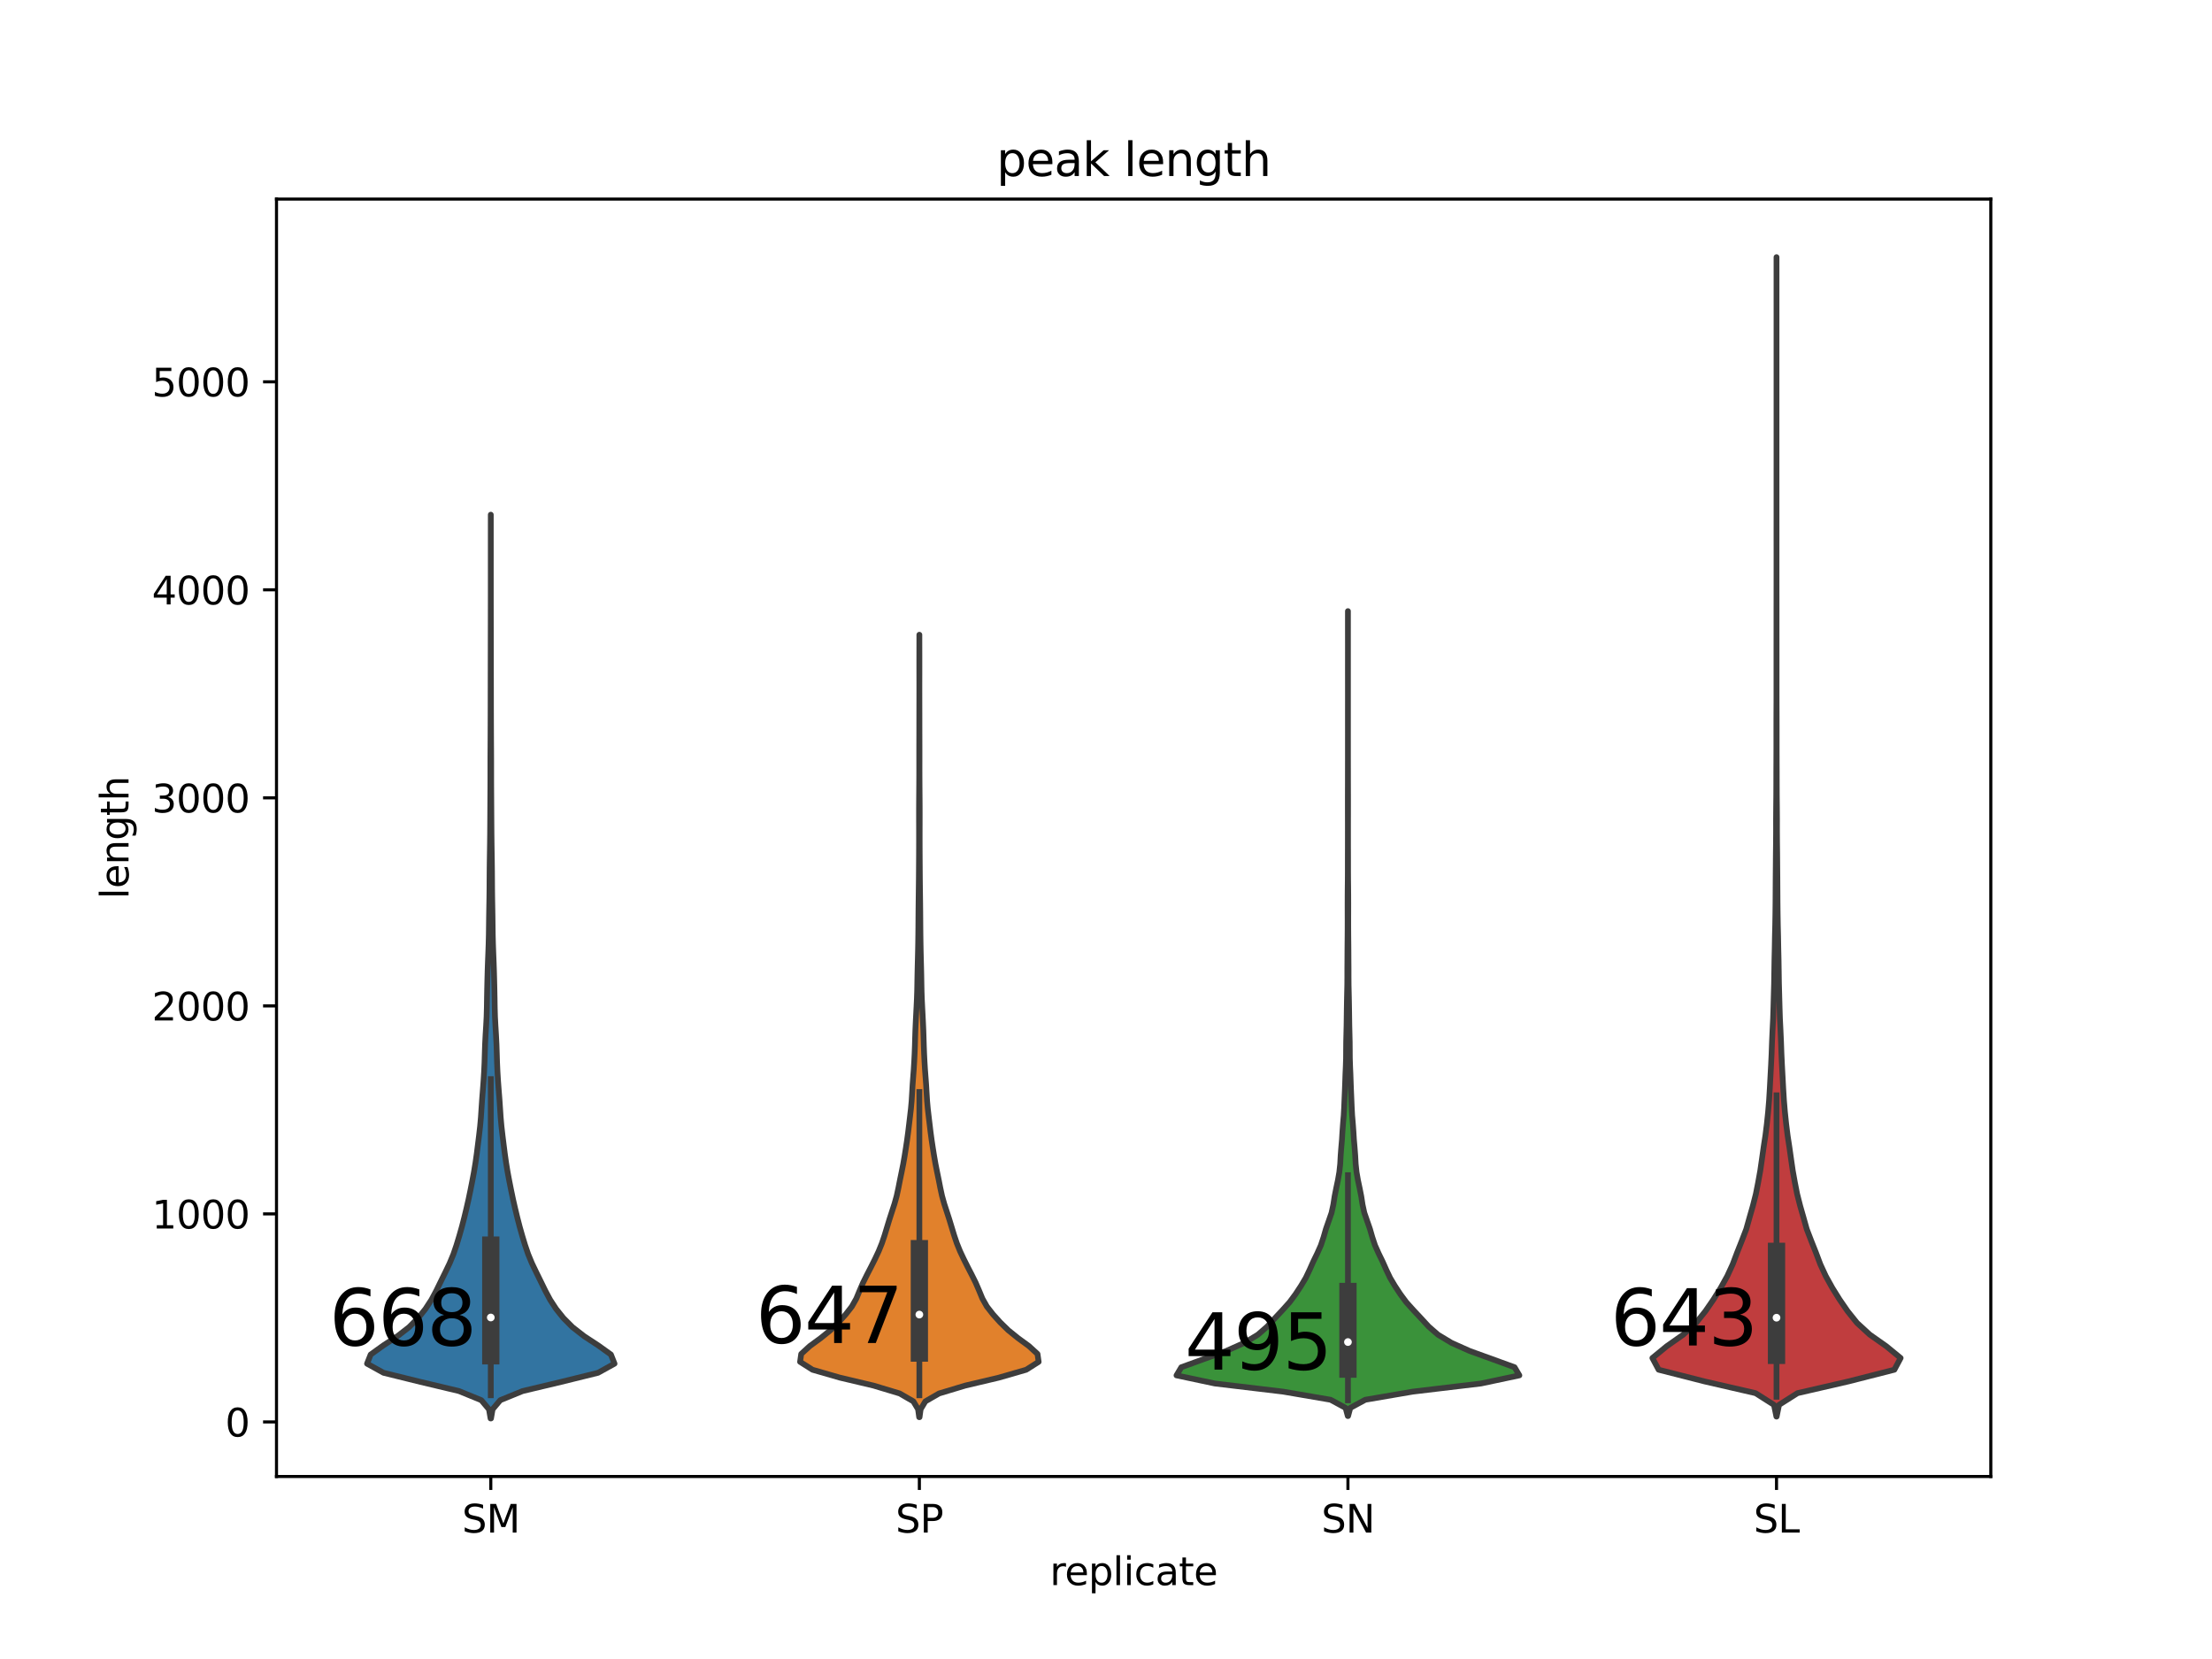 <?xml version="1.0" encoding="UTF-8" standalone="no"?>
<svg
   xmlns:dc="http://purl.org/dc/elements/1.1/"
   xmlns:cc="http://creativecommons.org/ns#"
   xmlns:rdf="http://www.w3.org/1999/02/22-rdf-syntax-ns#"
   xmlns:svg="http://www.w3.org/2000/svg"
   xmlns="http://www.w3.org/2000/svg"
   xmlns:xlink="http://www.w3.org/1999/xlink"
   xmlns:sodipodi="http://sodipodi.sourceforge.net/DTD/sodipodi-0.dtd"
   xmlns:inkscape="http://www.inkscape.org/namespaces/inkscape"
   width="576pt"
   height="432pt"
   viewBox="0 0 576 432"
   version="1.1"
   id="svg427"
   sodipodi:docname="corr_chr_Schmidteas_peak_length.svg"
   inkscape:version="1.0.2 (1.0.2+r75+1)">
  <sodipodi:namedview
     pagecolor="#505050"
     bordercolor="#eeeeee"
     borderopacity="1"
     objecttolerance="10"
     gridtolerance="10"
     guidetolerance="10"
     inkscape:pageopacity="0"
     inkscape:pageshadow="2"
     inkscape:window-width="1853"
     inkscape:window-height="1016"
     id="namedview429"
     showgrid="false"
     inkscape:zoom="0.60529145"
     inkscape:cx="906.93017"
     inkscape:cy="606.99715"
     inkscape:window-x="67"
     inkscape:window-y="27"
     inkscape:window-maximized="1"
     inkscape:current-layer="axes_1" />
  <defs
     id="defs6">
    <style
       type="text/css"
       id="style4">*{stroke-linejoin: round; stroke-linecap: butt}</style>
  </defs>
  <g
     id="figure_1">
    <g
       id="patch_1">
      <path
         d="M 0 432  L 576 432  L 576 0  L 0 0  z "
         style="fill: #ffffff"
         id="path8" />
    </g>
    <g
       id="axes_1">
      <g
         id="patch_2">
        <path
           d="M 72 384.48  L 518.4 384.48  L 518.4 51.84  L 72 51.84  z "
           style="fill: #ffffff"
           id="path11" />
      </g>
      <g
         id="PolyCollection_1">
        <defs
           id="defs15">
          <path
             id="mdbacc76f68"
             d="M 127.856 -62.64  L 127.744 -62.64  L 127.333 -65.017  L 125.338 -67.394  L 119.519 -69.772  L 109.523 -72.149  L 99.878 -74.526  L 95.578 -76.903  L 96.519 -79.28  L 99.832 -81.657  L 103.463 -84.035  L 106.521 -86.412  L 108.891 -88.789  L 110.796 -91.166  L 112.35 -93.543  L 113.62 -95.92  L 114.779 -98.298  L 115.951 -100.675  L 117.09 -103.052  L 118.074 -105.429  L 118.885 -107.806  L 119.605 -110.183  L 120.278 -112.561  L 120.892 -114.938  L 121.466 -117.315  L 122.009 -119.692  L 122.505 -122.069  L 122.978 -124.447  L 123.423 -126.824  L 123.814 -129.201  L 124.151 -131.578  L 124.452 -133.955  L 124.746 -136.332  L 125.02 -138.71  L 125.232 -141.087  L 125.388 -143.464  L 125.549 -145.841  L 125.738 -148.218  L 125.917 -150.595  L 126.063 -152.973  L 126.169 -155.35  L 126.239 -157.727  L 126.318 -160.104  L 126.439 -162.481  L 126.585 -164.858  L 126.708 -167.236  L 126.774 -169.613  L 126.811 -171.99  L 126.855 -174.367  L 126.91 -176.744  L 126.974 -179.121  L 127.055 -181.499  L 127.149 -183.876  L 127.234 -186.253  L 127.292 -188.63  L 127.323 -191.007  L 127.353 -193.385  L 127.393 -195.762  L 127.435 -198.139  L 127.463 -200.516  L 127.476 -202.893  L 127.493 -205.27  L 127.521 -207.648  L 127.558 -210.025  L 127.594 -212.402  L 127.621 -214.779  L 127.638 -217.156  L 127.652 -219.533  L 127.666 -221.911  L 127.679 -224.288  L 127.694 -226.665  L 127.703 -229.042  L 127.703 -231.419  L 127.704 -233.796  L 127.712 -236.174  L 127.725 -238.551  L 127.736 -240.928  L 127.744 -243.305  L 127.751 -245.682  L 127.757 -248.059  L 127.759 -250.437  L 127.761 -252.814  L 127.765 -255.191  L 127.769 -257.568  L 127.773 -259.945  L 127.777 -262.323  L 127.78 -264.7  L 127.784 -267.077  L 127.788 -269.454  L 127.792 -271.831  L 127.795 -274.208  L 127.797 -276.586  L 127.797 -278.963  L 127.797 -281.34  L 127.798 -283.717  L 127.797 -286.094  L 127.797 -288.471  L 127.797 -290.849  L 127.798 -293.226  L 127.799 -295.603  L 127.8 -297.98  L 127.8 -297.98  L 127.8 -297.98  L 127.801 -295.603  L 127.802 -293.226  L 127.803 -290.849  L 127.803 -288.471  L 127.803 -286.094  L 127.802 -283.717  L 127.803 -281.34  L 127.803 -278.963  L 127.803 -276.586  L 127.805 -274.208  L 127.808 -271.831  L 127.812 -269.454  L 127.816 -267.077  L 127.82 -264.7  L 127.823 -262.323  L 127.827 -259.945  L 127.831 -257.568  L 127.835 -255.191  L 127.839 -252.814  L 127.841 -250.437  L 127.843 -248.059  L 127.849 -245.682  L 127.856 -243.305  L 127.864 -240.928  L 127.875 -238.551  L 127.888 -236.174  L 127.896 -233.796  L 127.897 -231.419  L 127.897 -229.042  L 127.906 -226.665  L 127.921 -224.288  L 127.934 -221.911  L 127.948 -219.533  L 127.962 -217.156  L 127.979 -214.779  L 128.006 -212.402  L 128.042 -210.025  L 128.079 -207.648  L 128.107 -205.27  L 128.124 -202.893  L 128.137 -200.516  L 128.165 -198.139  L 128.207 -195.762  L 128.247 -193.385  L 128.277 -191.007  L 128.308 -188.63  L 128.366 -186.253  L 128.451 -183.876  L 128.545 -181.499  L 128.626 -179.121  L 128.69 -176.744  L 128.745 -174.367  L 128.789 -171.99  L 128.826 -169.613  L 128.892 -167.236  L 129.015 -164.858  L 129.161 -162.481  L 129.282 -160.104  L 129.361 -157.727  L 129.431 -155.35  L 129.537 -152.973  L 129.683 -150.595  L 129.862 -148.218  L 130.051 -145.841  L 130.212 -143.464  L 130.368 -141.087  L 130.58 -138.71  L 130.854 -136.332  L 131.148 -133.955  L 131.449 -131.578  L 131.786 -129.201  L 132.177 -126.824  L 132.622 -124.447  L 133.095 -122.069  L 133.591 -119.692  L 134.134 -117.315  L 134.708 -114.938  L 135.322 -112.561  L 135.995 -110.183  L 136.715 -107.806  L 137.526 -105.429  L 138.51 -103.052  L 139.649 -100.675  L 140.821 -98.298  L 141.98 -95.92  L 143.25 -93.543  L 144.804 -91.166  L 146.709 -88.789  L 149.079 -86.412  L 152.137 -84.035  L 155.768 -81.657  L 159.081 -79.28  L 160.022 -76.903  L 155.722 -74.526  L 146.077 -72.149  L 136.081 -69.772  L 130.262 -67.394  L 128.267 -65.017  L 127.856 -62.64  z "
             style="stroke: #3d3d3d; stroke-width: 1.5" />
        </defs>
        <g
           clip-path="url(#pb49b15c689)"
           id="g19">
          <use
             xlink:href="#mdbacc76f68"
             x="0"
             y="432"
             style="fill: #3274a1; stroke: #3d3d3d; stroke-width: 1.5"
             id="use17" />
        </g>
      </g>
      <g
         id="PolyCollection_2">
        <defs
           id="defs23">
          <path
             id="m1d2fe616e8"
             d="M 239.447 -62.973  L 239.353 -62.973  L 239.07 -65.031  L 237.836 -67.089  L 234.27 -69.147  L 227.425 -71.205  L 218.719 -73.263  L 211.584 -75.321  L 208.34 -77.379  L 208.633 -79.437  L 210.882 -81.495  L 213.701 -83.553  L 216.253 -85.611  L 218.358 -87.669  L 220.215 -89.727  L 221.82 -91.785  L 222.982 -93.843  L 223.834 -95.901  L 224.722 -97.959  L 225.745 -100.017  L 226.807 -102.075  L 227.84 -104.133  L 228.807 -106.191  L 229.643 -108.249  L 230.339 -110.307  L 230.964 -112.366  L 231.592 -114.424  L 232.257 -116.482  L 232.928 -118.54  L 233.501 -120.598  L 233.946 -122.656  L 234.348 -124.714  L 234.773 -126.772  L 235.185 -128.83  L 235.546 -130.888  L 235.874 -132.946  L 236.185 -135.004  L 236.465 -137.062  L 236.712 -139.12  L 236.957 -141.178  L 237.198 -143.236  L 237.386 -145.294  L 237.51 -147.352  L 237.629 -149.41  L 237.782 -151.468  L 237.938 -153.526  L 238.062 -155.584  L 238.163 -157.642  L 238.242 -159.7  L 238.299 -161.758  L 238.366 -163.816  L 238.459 -165.874  L 238.563 -167.932  L 238.668 -169.99  L 238.766 -172.048  L 238.833 -174.106  L 238.87 -176.164  L 238.905 -178.222  L 238.952 -180.28  L 239.005 -182.338  L 239.054 -184.396  L 239.092 -186.454  L 239.121 -188.512  L 239.142 -190.57  L 239.156 -192.628  L 239.171 -194.686  L 239.193 -196.744  L 239.219 -198.802  L 239.245 -200.86  L 239.269 -202.918  L 239.285 -204.976  L 239.298 -207.034  L 239.311 -209.092  L 239.321 -211.15  L 239.325 -213.208  L 239.325 -215.266  L 239.32 -217.324  L 239.315 -219.382  L 239.317 -221.44  L 239.327 -223.498  L 239.342 -225.556  L 239.357 -227.614  L 239.368 -229.672  L 239.372 -231.73  L 239.37 -233.788  L 239.369 -235.846  L 239.371 -237.904  L 239.377 -239.962  L 239.381 -242.02  L 239.384 -244.078  L 239.386 -246.136  L 239.39 -248.195  L 239.395 -250.253  L 239.397 -252.311  L 239.396 -254.369  L 239.393 -256.427  L 239.39 -258.485  L 239.391 -260.543  L 239.395 -262.601  L 239.398 -264.659  L 239.399 -266.717  L 239.401 -266.717  L 239.401 -266.717  L 239.402 -264.659  L 239.405 -262.601  L 239.409 -260.543  L 239.41 -258.485  L 239.407 -256.427  L 239.404 -254.369  L 239.403 -252.311  L 239.405 -250.253  L 239.41 -248.195  L 239.414 -246.136  L 239.416 -244.078  L 239.419 -242.02  L 239.423 -239.962  L 239.429 -237.904  L 239.431 -235.846  L 239.43 -233.788  L 239.428 -231.73  L 239.432 -229.672  L 239.443 -227.614  L 239.458 -225.556  L 239.473 -223.498  L 239.483 -221.44  L 239.485 -219.382  L 239.48 -217.324  L 239.475 -215.266  L 239.475 -213.208  L 239.479 -211.15  L 239.489 -209.092  L 239.502 -207.034  L 239.515 -204.976  L 239.531 -202.918  L 239.555 -200.86  L 239.581 -198.802  L 239.607 -196.744  L 239.629 -194.686  L 239.644 -192.628  L 239.658 -190.57  L 239.679 -188.512  L 239.708 -186.454  L 239.746 -184.396  L 239.795 -182.338  L 239.848 -180.28  L 239.895 -178.222  L 239.93 -176.164  L 239.967 -174.106  L 240.034 -172.048  L 240.132 -169.99  L 240.237 -167.932  L 240.341 -165.874  L 240.434 -163.816  L 240.501 -161.758  L 240.558 -159.7  L 240.637 -157.642  L 240.738 -155.584  L 240.862 -153.526  L 241.018 -151.468  L 241.171 -149.41  L 241.29 -147.352  L 241.414 -145.294  L 241.602 -143.236  L 241.843 -141.178  L 242.088 -139.12  L 242.335 -137.062  L 242.615 -135.004  L 242.926 -132.946  L 243.254 -130.888  L 243.615 -128.83  L 244.027 -126.772  L 244.452 -124.714  L 244.854 -122.656  L 245.299 -120.598  L 245.872 -118.54  L 246.543 -116.482  L 247.208 -114.424  L 247.836 -112.366  L 248.461 -110.307  L 249.157 -108.249  L 249.993 -106.191  L 250.96 -104.133  L 251.993 -102.075  L 253.055 -100.017  L 254.078 -97.959  L 254.966 -95.901  L 255.818 -93.843  L 256.98 -91.785  L 258.585 -89.727  L 260.442 -87.669  L 262.547 -85.611  L 265.099 -83.553  L 267.918 -81.495  L 270.167 -79.437  L 270.46 -77.379  L 267.216 -75.321  L 260.081 -73.263  L 251.375 -71.205  L 244.53 -69.147  L 240.964 -67.089  L 239.73 -65.031  L 239.447 -62.973  z "
             style="stroke: #3d3d3d; stroke-width: 1.5" />
        </defs>
        <g
           clip-path="url(#pb49b15c689)"
           id="g27">
          <use
             xlink:href="#m1d2fe616e8"
             x="0"
             y="432"
             style="fill: #e1812c; stroke: #3d3d3d; stroke-width: 1.5"
             id="use25" />
        </g>
      </g>
      <g
         id="PolyCollection_3">
        <defs
           id="defs31">
          <path
             id="m684b6611a1"
             d="M 351.039 -63.271  L 350.961 -63.271  L 350.391 -65.388  L 346.483 -67.506  L 334.109 -69.623  L 316.348 -71.74  L 306.36 -73.857  L 307.614 -75.974  L 313.443 -78.091  L 319.296 -80.208  L 324.031 -82.325  L 327.54 -84.442  L 329.974 -86.56  L 331.926 -88.677  L 333.909 -90.794  L 335.811 -92.911  L 337.377 -95.028  L 338.77 -97.145  L 340.03 -99.262  L 341.036 -101.379  L 341.978 -103.496  L 343.011 -105.613  L 343.955 -107.731  L 344.659 -109.848  L 345.267 -111.965  L 346.006 -114.082  L 346.738 -116.199  L 347.198 -118.316  L 347.526 -120.433  L 347.942 -122.55  L 348.39 -124.667  L 348.758 -126.784  L 348.986 -128.902  L 349.1 -131.019  L 349.259 -133.136  L 349.444 -135.253  L 349.573 -137.37  L 349.727 -139.487  L 349.907 -141.604  L 350.02 -143.721  L 350.105 -145.838  L 350.196 -147.955  L 350.275 -150.073  L 350.346 -152.19  L 350.44 -154.307  L 350.509 -156.424  L 350.521 -158.541  L 350.539 -160.658  L 350.59 -162.775  L 350.641 -164.892  L 350.672 -167.009  L 350.7 -169.126  L 350.736 -171.244  L 350.781 -173.361  L 350.83 -175.478  L 350.845 -177.595  L 350.846 -179.712  L 350.861 -181.829  L 350.871 -183.946  L 350.887 -186.063  L 350.908 -188.18  L 350.921 -190.297  L 350.924 -192.415  L 350.918 -194.532  L 350.916 -196.649  L 350.922 -198.766  L 350.939 -200.883  L 350.962 -203  L 350.973 -205.117  L 350.972 -207.234  L 350.975 -209.351  L 350.983 -211.469  L 350.985 -213.586  L 350.986 -215.703  L 350.985 -217.82  L 350.98 -219.937  L 350.978 -222.054  L 350.978 -224.171  L 350.984 -226.288  L 350.989 -228.405  L 350.991 -230.522  L 350.994 -232.64  L 350.997 -234.757  L 350.997 -236.874  L 350.997 -238.991  L 350.999 -241.108  L 350.998 -243.225  L 350.997 -245.342  L 350.998 -247.459  L 351 -249.576  L 351 -251.693  L 350.999 -253.811  L 350.998 -255.928  L 350.997 -258.045  L 350.999 -260.162  L 351 -262.279  L 351 -264.396  L 350.998 -266.513  L 350.997 -268.63  L 350.998 -270.747  L 351 -272.864  L 351 -272.864  L 351 -272.864  L 351.002 -270.747  L 351.003 -268.63  L 351.002 -266.513  L 351 -264.396  L 351 -262.279  L 351.001 -260.162  L 351.003 -258.045  L 351.002 -255.928  L 351.001 -253.811  L 351 -251.693  L 351 -249.576  L 351.002 -247.459  L 351.003 -245.342  L 351.002 -243.225  L 351.001 -241.108  L 351.003 -238.991  L 351.003 -236.874  L 351.003 -234.757  L 351.006 -232.64  L 351.009 -230.522  L 351.011 -228.405  L 351.016 -226.288  L 351.022 -224.171  L 351.022 -222.054  L 351.02 -219.937  L 351.015 -217.82  L 351.014 -215.703  L 351.015 -213.586  L 351.017 -211.469  L 351.025 -209.351  L 351.028 -207.234  L 351.027 -205.117  L 351.038 -203  L 351.061 -200.883  L 351.078 -198.766  L 351.084 -196.649  L 351.082 -194.532  L 351.076 -192.415  L 351.079 -190.297  L 351.092 -188.18  L 351.113 -186.063  L 351.129 -183.946  L 351.139 -181.829  L 351.154 -179.712  L 351.155 -177.595  L 351.17 -175.478  L 351.219 -173.361  L 351.264 -171.244  L 351.3 -169.126  L 351.328 -167.009  L 351.359 -164.892  L 351.41 -162.775  L 351.461 -160.658  L 351.479 -158.541  L 351.491 -156.424  L 351.56 -154.307  L 351.654 -152.19  L 351.725 -150.073  L 351.804 -147.955  L 351.895 -145.838  L 351.98 -143.721  L 352.093 -141.604  L 352.273 -139.487  L 352.427 -137.37  L 352.556 -135.253  L 352.741 -133.136  L 352.9 -131.019  L 353.014 -128.902  L 353.242 -126.784  L 353.61 -124.667  L 354.058 -122.55  L 354.474 -120.433  L 354.802 -118.316  L 355.262 -116.199  L 355.994 -114.082  L 356.733 -111.965  L 357.341 -109.848  L 358.045 -107.731  L 358.989 -105.613  L 360.022 -103.496  L 360.964 -101.379  L 361.97 -99.262  L 363.23 -97.145  L 364.623 -95.028  L 366.189 -92.911  L 368.091 -90.794  L 370.074 -88.677  L 372.026 -86.56  L 374.46 -84.442  L 377.969 -82.325  L 382.704 -80.208  L 388.557 -78.091  L 394.386 -75.974  L 395.64 -73.857  L 385.652 -71.74  L 367.891 -69.623  L 355.517 -67.506  L 351.609 -65.388  L 351.039 -63.271  z "
             style="stroke: #3d3d3d; stroke-width: 1.5" />
        </defs>
        <g
           clip-path="url(#pb49b15c689)"
           id="g35">
          <use
             xlink:href="#m684b6611a1"
             x="0"
             y="432"
             style="fill: #3a923a; stroke: #3d3d3d; stroke-width: 1.5"
             id="use33" />
        </g>
      </g>
      <g
         id="PolyCollection_4">
        <defs
           id="defs39">
          <path
             id="m62e5d8e5fe"
             d="M 462.631 -63.129  L 462.569 -63.129  L 461.942 -66.178  L 457.134 -69.228  L 443.884 -72.277  L 431.91 -75.327  L 430.278 -78.377  L 433.989 -81.426  L 438.323 -84.476  L 441.646 -87.525  L 444.091 -90.575  L 446.191 -93.625  L 448.089 -96.674  L 449.782 -99.724  L 451.187 -102.773  L 452.338 -105.823  L 453.551 -108.873  L 454.721 -111.922  L 455.578 -114.972  L 456.451 -118.022  L 457.225 -121.071  L 457.826 -124.121  L 458.374 -127.17  L 458.815 -130.22  L 459.245 -133.27  L 459.712 -136.319  L 460.093 -139.369  L 460.412 -142.418  L 460.667 -145.468  L 460.852 -148.518  L 461.013 -151.567  L 461.178 -154.617  L 461.321 -157.666  L 461.429 -160.716  L 461.564 -163.766  L 461.714 -166.815  L 461.809 -169.865  L 461.89 -172.915  L 461.974 -175.964  L 462.019 -179.014  L 462.065 -182.063  L 462.136 -185.113  L 462.189 -188.163  L 462.262 -191.212  L 462.312 -194.262  L 462.344 -197.311  L 462.362 -200.361  L 462.38 -203.411  L 462.407 -206.46  L 462.431 -209.51  L 462.466 -212.559  L 462.486 -215.609  L 462.481 -218.659  L 462.502 -221.708  L 462.532 -224.758  L 462.542 -227.808  L 462.546 -230.857  L 462.558 -233.907  L 462.566 -236.956  L 462.566 -240.006  L 462.565 -243.056  L 462.571 -246.105  L 462.584 -249.155  L 462.587 -252.204  L 462.586 -255.254  L 462.586 -258.304  L 462.585 -261.353  L 462.588 -264.403  L 462.59 -267.452  L 462.59 -270.502  L 462.591 -273.552  L 462.595 -276.601  L 462.597 -279.651  L 462.598 -282.701  L 462.599 -285.75  L 462.599 -288.8  L 462.596 -291.849  L 462.597 -294.899  L 462.599 -297.949  L 462.599 -300.998  L 462.598 -304.048  L 462.599 -307.097  L 462.6 -310.147  L 462.6 -313.197  L 462.6 -316.246  L 462.6 -319.296  L 462.6 -322.345  L 462.6 -325.395  L 462.6 -328.445  L 462.6 -331.494  L 462.6 -334.544  L 462.6 -337.594  L 462.6 -340.643  L 462.6 -343.693  L 462.6 -346.742  L 462.6 -349.792  L 462.6 -352.842  L 462.599 -355.891  L 462.598 -358.941  L 462.599 -361.99  L 462.6 -365.04  L 462.6 -365.04  L 462.6 -365.04  L 462.601 -361.99  L 462.602 -358.941  L 462.601 -355.891  L 462.6 -352.842  L 462.6 -349.792  L 462.6 -346.742  L 462.6 -343.693  L 462.6 -340.643  L 462.6 -337.594  L 462.6 -334.544  L 462.6 -331.494  L 462.6 -328.445  L 462.6 -325.395  L 462.6 -322.345  L 462.6 -319.296  L 462.6 -316.246  L 462.6 -313.197  L 462.6 -310.147  L 462.601 -307.097  L 462.602 -304.048  L 462.601 -300.998  L 462.601 -297.949  L 462.603 -294.899  L 462.604 -291.849  L 462.601 -288.8  L 462.601 -285.75  L 462.602 -282.701  L 462.603 -279.651  L 462.605 -276.601  L 462.609 -273.552  L 462.61 -270.502  L 462.61 -267.452  L 462.612 -264.403  L 462.615 -261.353  L 462.614 -258.304  L 462.614 -255.254  L 462.613 -252.204  L 462.616 -249.155  L 462.629 -246.105  L 462.635 -243.056  L 462.634 -240.006  L 462.634 -236.956  L 462.642 -233.907  L 462.654 -230.857  L 462.658 -227.808  L 462.668 -224.758  L 462.698 -221.708  L 462.719 -218.659  L 462.714 -215.609  L 462.734 -212.559  L 462.769 -209.51  L 462.793 -206.46  L 462.82 -203.411  L 462.838 -200.361  L 462.856 -197.311  L 462.888 -194.262  L 462.938 -191.212  L 463.011 -188.163  L 463.064 -185.113  L 463.135 -182.063  L 463.181 -179.014  L 463.226 -175.964  L 463.31 -172.915  L 463.391 -169.865  L 463.486 -166.815  L 463.636 -163.766  L 463.771 -160.716  L 463.879 -157.666  L 464.022 -154.617  L 464.187 -151.567  L 464.348 -148.518  L 464.533 -145.468  L 464.788 -142.418  L 465.107 -139.369  L 465.488 -136.319  L 465.955 -133.27  L 466.385 -130.22  L 466.826 -127.17  L 467.374 -124.121  L 467.975 -121.071  L 468.749 -118.022  L 469.622 -114.972  L 470.479 -111.922  L 471.649 -108.873  L 472.862 -105.823  L 474.013 -102.773  L 475.418 -99.724  L 477.111 -96.674  L 479.009 -93.625  L 481.109 -90.575  L 483.554 -87.525  L 486.877 -84.476  L 491.211 -81.426  L 494.922 -78.377  L 493.29 -75.327  L 481.316 -72.277  L 468.066 -69.228  L 463.258 -66.178  L 462.631 -63.129  z "
             style="stroke: #3d3d3d; stroke-width: 1.5" />
        </defs>
        <g
           clip-path="url(#pb49b15c689)"
           id="g43">
          <use
             xlink:href="#m62e5d8e5fe"
             x="0"
             y="432"
             style="fill: #c03d3e; stroke: #3d3d3d; stroke-width: 1.5"
             id="use41" />
        </g>
      </g>
      <g
         id="matplotlib.axis_1">
        <g
           id="xtick_1">
          <g
             id="line2d_1">
            <defs
               id="defs47">
              <path
                 id="m138ce402bf"
                 d="M 0 0  L 0 3.5  "
                 style="stroke: #000000; stroke-width: 0.8" />
            </defs>
            <g
               id="g51">
              <use
                 xlink:href="#m138ce402bf"
                 x="127.8"
                 y="384.48"
                 style="stroke: #000000; stroke-width: 0.8"
                 id="use49" />
            </g>
          </g>
          <g
             id="text_1">
            <!-- SM -->
            <g
               transform="translate(120.312 399.078)scale(0.1 -0.1)"
               id="g62">
              <defs
                 id="defs56">
                <path
                   id="DejaVuSans-53"
                   d="M 3425 4513  L 3425 3897  Q 3066 4069 2747 4153  Q 2428 4238 2131 4238  Q 1616 4238 1336 4038  Q 1056 3838 1056 3469  Q 1056 3159 1242 3001  Q 1428 2844 1947 2747  L 2328 2669  Q 3034 2534 3370 2195  Q 3706 1856 3706 1288  Q 3706 609 3251 259  Q 2797 -91 1919 -91  Q 1588 -91 1214 -16  Q 841 59 441 206  L 441 856  Q 825 641 1194 531  Q 1563 422 1919 422  Q 2459 422 2753 634  Q 3047 847 3047 1241  Q 3047 1584 2836 1778  Q 2625 1972 2144 2069  L 1759 2144  Q 1053 2284 737 2584  Q 422 2884 422 3419  Q 422 4038 858 4394  Q 1294 4750 2059 4750  Q 2388 4750 2728 4690  Q 3069 4631 3425 4513  z "
                   transform="scale(0.016)" />
                <path
                   id="DejaVuSans-4d"
                   d="M 628 4666  L 1569 4666  L 2759 1491  L 3956 4666  L 4897 4666  L 4897 0  L 4281 0  L 4281 4097  L 3078 897  L 2444 897  L 1241 4097  L 1241 0  L 628 0  L 628 4666  z "
                   transform="scale(0.016)" />
              </defs>
              <use
                 xlink:href="#DejaVuSans-53"
                 id="use58" />
              <use
                 xlink:href="#DejaVuSans-4d"
                 x="63.477"
                 id="use60" />
            </g>
          </g>
        </g>
        <g
           id="xtick_2">
          <g
             id="line2d_2">
            <g
               id="g68">
              <use
                 xlink:href="#m138ce402bf"
                 x="239.4"
                 y="384.48"
                 style="stroke: #000000; stroke-width: 0.8"
                 id="use66" />
            </g>
          </g>
          <g
             id="text_2">
            <!-- SP -->
            <g
               transform="translate(233.211 399.078)scale(0.1 -0.1)"
               id="g78">
              <defs
                 id="defs72">
                <path
                   id="DejaVuSans-50"
                   d="M 1259 4147  L 1259 2394  L 2053 2394  Q 2494 2394 2734 2622  Q 2975 2850 2975 3272  Q 2975 3691 2734 3919  Q 2494 4147 2053 4147  L 1259 4147  z M 628 4666  L 2053 4666  Q 2838 4666 3239 4311  Q 3641 3956 3641 3272  Q 3641 2581 3239 2228  Q 2838 1875 2053 1875  L 1259 1875  L 1259 0  L 628 0  L 628 4666  z "
                   transform="scale(0.016)" />
              </defs>
              <use
                 xlink:href="#DejaVuSans-53"
                 id="use74" />
              <use
                 xlink:href="#DejaVuSans-50"
                 x="63.477"
                 id="use76" />
            </g>
          </g>
        </g>
        <g
           id="xtick_3">
          <g
             id="line2d_3">
            <g
               id="g84">
              <use
                 xlink:href="#m138ce402bf"
                 x="351"
                 y="384.48"
                 style="stroke: #000000; stroke-width: 0.8"
                 id="use82" />
            </g>
          </g>
          <g
             id="text_3">
            <!-- SN -->
            <g
               transform="translate(344.085 399.078)scale(0.1 -0.1)"
               id="g94">
              <defs
                 id="defs88">
                <path
                   id="DejaVuSans-4e"
                   d="M 628 4666  L 1478 4666  L 3547 763  L 3547 4666  L 4159 4666  L 4159 0  L 3309 0  L 1241 3903  L 1241 0  L 628 0  L 628 4666  z "
                   transform="scale(0.016)" />
              </defs>
              <use
                 xlink:href="#DejaVuSans-53"
                 id="use90" />
              <use
                 xlink:href="#DejaVuSans-4e"
                 x="63.477"
                 id="use92" />
            </g>
          </g>
        </g>
        <g
           id="xtick_4">
          <g
             id="line2d_4">
            <g
               id="g100">
              <use
                 xlink:href="#m138ce402bf"
                 x="462.6"
                 y="384.48"
                 style="stroke: #000000; stroke-width: 0.8"
                 id="use98" />
            </g>
          </g>
          <g
             id="text_4">
            <!-- SL -->
            <g
               transform="translate(456.64 399.078)scale(0.1 -0.1)"
               id="g110">
              <defs
                 id="defs104">
                <path
                   id="DejaVuSans-4c"
                   d="M 628 4666  L 1259 4666  L 1259 531  L 3531 531  L 3531 0  L 628 0  L 628 4666  z "
                   transform="scale(0.016)" />
              </defs>
              <use
                 xlink:href="#DejaVuSans-53"
                 id="use106" />
              <use
                 xlink:href="#DejaVuSans-4c"
                 x="63.477"
                 id="use108" />
            </g>
          </g>
        </g>
        <g
           id="text_5">
          <!-- replicate -->
          <g
             transform="translate(273.378 412.757)scale(0.1 -0.1)"
             id="g142">
            <defs
               id="defs122">
              <path
                 id="DejaVuSans-72"
                 d="M 2631 2963  Q 2534 3019 2420 3045  Q 2306 3072 2169 3072  Q 1681 3072 1420 2755  Q 1159 2438 1159 1844  L 1159 0  L 581 0  L 581 3500  L 1159 3500  L 1159 2956  Q 1341 3275 1631 3429  Q 1922 3584 2338 3584  Q 2397 3584 2469 3576  Q 2541 3569 2628 3553  L 2631 2963  z "
                 transform="scale(0.016)" />
              <path
                 id="DejaVuSans-65"
                 d="M 3597 1894  L 3597 1613  L 953 1613  Q 991 1019 1311 708  Q 1631 397 2203 397  Q 2534 397 2845 478  Q 3156 559 3463 722  L 3463 178  Q 3153 47 2828 -22  Q 2503 -91 2169 -91  Q 1331 -91 842 396  Q 353 884 353 1716  Q 353 2575 817 3079  Q 1281 3584 2069 3584  Q 2775 3584 3186 3129  Q 3597 2675 3597 1894  z M 3022 2063  Q 3016 2534 2758 2815  Q 2500 3097 2075 3097  Q 1594 3097 1305 2825  Q 1016 2553 972 2059  L 3022 2063  z "
                 transform="scale(0.016)" />
              <path
                 id="DejaVuSans-70"
                 d="M 1159 525  L 1159 -1331  L 581 -1331  L 581 3500  L 1159 3500  L 1159 2969  Q 1341 3281 1617 3432  Q 1894 3584 2278 3584  Q 2916 3584 3314 3078  Q 3713 2572 3713 1747  Q 3713 922 3314 415  Q 2916 -91 2278 -91  Q 1894 -91 1617 61  Q 1341 213 1159 525  z M 3116 1747  Q 3116 2381 2855 2742  Q 2594 3103 2138 3103  Q 1681 3103 1420 2742  Q 1159 2381 1159 1747  Q 1159 1113 1420 752  Q 1681 391 2138 391  Q 2594 391 2855 752  Q 3116 1113 3116 1747  z "
                 transform="scale(0.016)" />
              <path
                 id="DejaVuSans-6c"
                 d="M 603 4863  L 1178 4863  L 1178 0  L 603 0  L 603 4863  z "
                 transform="scale(0.016)" />
              <path
                 id="DejaVuSans-69"
                 d="M 603 3500  L 1178 3500  L 1178 0  L 603 0  L 603 3500  z M 603 4863  L 1178 4863  L 1178 4134  L 603 4134  L 603 4863  z "
                 transform="scale(0.016)" />
              <path
                 id="DejaVuSans-63"
                 d="M 3122 3366  L 3122 2828  Q 2878 2963 2633 3030  Q 2388 3097 2138 3097  Q 1578 3097 1268 2742  Q 959 2388 959 1747  Q 959 1106 1268 751  Q 1578 397 2138 397  Q 2388 397 2633 464  Q 2878 531 3122 666  L 3122 134  Q 2881 22 2623 -34  Q 2366 -91 2075 -91  Q 1284 -91 818 406  Q 353 903 353 1747  Q 353 2603 823 3093  Q 1294 3584 2113 3584  Q 2378 3584 2631 3529  Q 2884 3475 3122 3366  z "
                 transform="scale(0.016)" />
              <path
                 id="DejaVuSans-61"
                 d="M 2194 1759  Q 1497 1759 1228 1600  Q 959 1441 959 1056  Q 959 750 1161 570  Q 1363 391 1709 391  Q 2188 391 2477 730  Q 2766 1069 2766 1631  L 2766 1759  L 2194 1759  z M 3341 1997  L 3341 0  L 2766 0  L 2766 531  Q 2569 213 2275 61  Q 1981 -91 1556 -91  Q 1019 -91 701 211  Q 384 513 384 1019  Q 384 1609 779 1909  Q 1175 2209 1959 2209  L 2766 2209  L 2766 2266  Q 2766 2663 2505 2880  Q 2244 3097 1772 3097  Q 1472 3097 1187 3025  Q 903 2953 641 2809  L 641 3341  Q 956 3463 1253 3523  Q 1550 3584 1831 3584  Q 2591 3584 2966 3190  Q 3341 2797 3341 1997  z "
                 transform="scale(0.016)" />
              <path
                 id="DejaVuSans-74"
                 d="M 1172 4494  L 1172 3500  L 2356 3500  L 2356 3053  L 1172 3053  L 1172 1153  Q 1172 725 1289 603  Q 1406 481 1766 481  L 2356 481  L 2356 0  L 1766 0  Q 1100 0 847 248  Q 594 497 594 1153  L 594 3053  L 172 3053  L 172 3500  L 594 3500  L 594 4494  L 1172 4494  z "
                 transform="scale(0.016)" />
            </defs>
            <use
               xlink:href="#DejaVuSans-72"
               id="use124" />
            <use
               xlink:href="#DejaVuSans-65"
               x="38.863"
               id="use126" />
            <use
               xlink:href="#DejaVuSans-70"
               x="100.387"
               id="use128" />
            <use
               xlink:href="#DejaVuSans-6c"
               x="163.863"
               id="use130" />
            <use
               xlink:href="#DejaVuSans-69"
               x="191.646"
               id="use132" />
            <use
               xlink:href="#DejaVuSans-63"
               x="219.43"
               id="use134" />
            <use
               xlink:href="#DejaVuSans-61"
               x="274.41"
               id="use136" />
            <use
               xlink:href="#DejaVuSans-74"
               x="335.689"
               id="use138" />
            <use
               xlink:href="#DejaVuSans-65"
               x="374.898"
               id="use140" />
          </g>
        </g>
      </g>
      <g
         id="matplotlib.axis_2">
        <g
           id="ytick_1">
          <g
             id="line2d_5">
            <defs
               id="defs147">
              <path
                 id="m9adbef4ddc"
                 d="M 0 0  L -3.5 0  "
                 style="stroke: #000000; stroke-width: 0.8" />
            </defs>
            <g
               id="g151">
              <use
                 xlink:href="#m9adbef4ddc"
                 x="72"
                 y="370.265"
                 style="stroke: #000000; stroke-width: 0.8"
                 id="use149" />
            </g>
          </g>
          <g
             id="text_6">
            <!-- 0 -->
            <g
               transform="translate(58.638 374.065)scale(0.1 -0.1)"
               id="g159">
              <defs
                 id="defs155">
                <path
                   id="DejaVuSans-30"
                   d="M 2034 4250  Q 1547 4250 1301 3770  Q 1056 3291 1056 2328  Q 1056 1369 1301 889  Q 1547 409 2034 409  Q 2525 409 2770 889  Q 3016 1369 3016 2328  Q 3016 3291 2770 3770  Q 2525 4250 2034 4250  z M 2034 4750  Q 2819 4750 3233 4129  Q 3647 3509 3647 2328  Q 3647 1150 3233 529  Q 2819 -91 2034 -91  Q 1250 -91 836 529  Q 422 1150 422 2328  Q 422 3509 836 4129  Q 1250 4750 2034 4750  z "
                   transform="scale(0.016)" />
              </defs>
              <use
                 xlink:href="#DejaVuSans-30"
                 id="use157" />
            </g>
          </g>
        </g>
        <g
           id="ytick_2">
          <g
             id="line2d_6">
            <g
               id="g165">
              <use
                 xlink:href="#m9adbef4ddc"
                 x="72"
                 y="316.097"
                 style="stroke: #000000; stroke-width: 0.8"
                 id="use163" />
            </g>
          </g>
          <g
             id="text_7">
            <!-- 1000 -->
            <g
               transform="translate(39.55 319.896)scale(0.1 -0.1)"
               id="g179">
              <defs
                 id="defs169">
                <path
                   id="DejaVuSans-31"
                   d="M 794 531  L 1825 531  L 1825 4091  L 703 3866  L 703 4441  L 1819 4666  L 2450 4666  L 2450 531  L 3481 531  L 3481 0  L 794 0  L 794 531  z "
                   transform="scale(0.016)" />
              </defs>
              <use
                 xlink:href="#DejaVuSans-31"
                 id="use171" />
              <use
                 xlink:href="#DejaVuSans-30"
                 x="63.623"
                 id="use173" />
              <use
                 xlink:href="#DejaVuSans-30"
                 x="127.246"
                 id="use175" />
              <use
                 xlink:href="#DejaVuSans-30"
                 x="190.869"
                 id="use177" />
            </g>
          </g>
        </g>
        <g
           id="ytick_3">
          <g
             id="line2d_7">
            <g
               id="g185">
              <use
                 xlink:href="#m9adbef4ddc"
                 x="72"
                 y="261.928"
                 style="stroke: #000000; stroke-width: 0.8"
                 id="use183" />
            </g>
          </g>
          <g
             id="text_8">
            <!-- 2000 -->
            <g
               transform="translate(39.55 265.727)scale(0.1 -0.1)"
               id="g199">
              <defs
                 id="defs189">
                <path
                   id="DejaVuSans-32"
                   d="M 1228 531  L 3431 531  L 3431 0  L 469 0  L 469 531  Q 828 903 1448 1529  Q 2069 2156 2228 2338  Q 2531 2678 2651 2914  Q 2772 3150 2772 3378  Q 2772 3750 2511 3984  Q 2250 4219 1831 4219  Q 1534 4219 1204 4116  Q 875 4013 500 3803  L 500 4441  Q 881 4594 1212 4672  Q 1544 4750 1819 4750  Q 2544 4750 2975 4387  Q 3406 4025 3406 3419  Q 3406 3131 3298 2873  Q 3191 2616 2906 2266  Q 2828 2175 2409 1742  Q 1991 1309 1228 531  z "
                   transform="scale(0.016)" />
              </defs>
              <use
                 xlink:href="#DejaVuSans-32"
                 id="use191" />
              <use
                 xlink:href="#DejaVuSans-30"
                 x="63.623"
                 id="use193" />
              <use
                 xlink:href="#DejaVuSans-30"
                 x="127.246"
                 id="use195" />
              <use
                 xlink:href="#DejaVuSans-30"
                 x="190.869"
                 id="use197" />
            </g>
          </g>
        </g>
        <g
           id="ytick_4">
          <g
             id="line2d_8">
            <g
               id="g205">
              <use
                 xlink:href="#m9adbef4ddc"
                 x="72"
                 y="207.759"
                 style="stroke: #000000; stroke-width: 0.8"
                 id="use203" />
            </g>
          </g>
          <g
             id="text_9">
            <!-- 3000 -->
            <g
               transform="translate(39.55 211.558)scale(0.1 -0.1)"
               id="g219">
              <defs
                 id="defs209">
                <path
                   id="DejaVuSans-33"
                   d="M 2597 2516  Q 3050 2419 3304 2112  Q 3559 1806 3559 1356  Q 3559 666 3084 287  Q 2609 -91 1734 -91  Q 1441 -91 1130 -33  Q 819 25 488 141  L 488 750  Q 750 597 1062 519  Q 1375 441 1716 441  Q 2309 441 2620 675  Q 2931 909 2931 1356  Q 2931 1769 2642 2001  Q 2353 2234 1838 2234  L 1294 2234  L 1294 2753  L 1863 2753  Q 2328 2753 2575 2939  Q 2822 3125 2822 3475  Q 2822 3834 2567 4026  Q 2313 4219 1838 4219  Q 1578 4219 1281 4162  Q 984 4106 628 3988  L 628 4550  Q 988 4650 1302 4700  Q 1616 4750 1894 4750  Q 2613 4750 3031 4423  Q 3450 4097 3450 3541  Q 3450 3153 3228 2886  Q 3006 2619 2597 2516  z "
                   transform="scale(0.016)" />
              </defs>
              <use
                 xlink:href="#DejaVuSans-33"
                 id="use211" />
              <use
                 xlink:href="#DejaVuSans-30"
                 x="63.623"
                 id="use213" />
              <use
                 xlink:href="#DejaVuSans-30"
                 x="127.246"
                 id="use215" />
              <use
                 xlink:href="#DejaVuSans-30"
                 x="190.869"
                 id="use217" />
            </g>
          </g>
        </g>
        <g
           id="ytick_5">
          <g
             id="line2d_9">
            <g
               id="g225">
              <use
                 xlink:href="#m9adbef4ddc"
                 x="72"
                 y="153.59"
                 style="stroke: #000000; stroke-width: 0.8"
                 id="use223" />
            </g>
          </g>
          <g
             id="text_10">
            <!-- 4000 -->
            <g
               transform="translate(39.55 157.39)scale(0.1 -0.1)"
               id="g239">
              <defs
                 id="defs229">
                <path
                   id="DejaVuSans-34"
                   d="M 2419 4116  L 825 1625  L 2419 1625  L 2419 4116  z M 2253 4666  L 3047 4666  L 3047 1625  L 3713 1625  L 3713 1100  L 3047 1100  L 3047 0  L 2419 0  L 2419 1100  L 313 1100  L 313 1709  L 2253 4666  z "
                   transform="scale(0.016)" />
              </defs>
              <use
                 xlink:href="#DejaVuSans-34"
                 id="use231" />
              <use
                 xlink:href="#DejaVuSans-30"
                 x="63.623"
                 id="use233" />
              <use
                 xlink:href="#DejaVuSans-30"
                 x="127.246"
                 id="use235" />
              <use
                 xlink:href="#DejaVuSans-30"
                 x="190.869"
                 id="use237" />
            </g>
          </g>
        </g>
        <g
           id="ytick_6">
          <g
             id="line2d_10">
            <g
               id="g245">
              <use
                 xlink:href="#m9adbef4ddc"
                 x="72"
                 y="99.422"
                 style="stroke: #000000; stroke-width: 0.8"
                 id="use243" />
            </g>
          </g>
          <g
             id="text_11">
            <!-- 5000 -->
            <g
               transform="translate(39.55 103.221)scale(0.1 -0.1)"
               id="g259">
              <defs
                 id="defs249">
                <path
                   id="DejaVuSans-35"
                   d="M 691 4666  L 3169 4666  L 3169 4134  L 1269 4134  L 1269 2991  Q 1406 3038 1543 3061  Q 1681 3084 1819 3084  Q 2600 3084 3056 2656  Q 3513 2228 3513 1497  Q 3513 744 3044 326  Q 2575 -91 1722 -91  Q 1428 -91 1123 -41  Q 819 9 494 109  L 494 744  Q 775 591 1075 516  Q 1375 441 1709 441  Q 2250 441 2565 725  Q 2881 1009 2881 1497  Q 2881 1984 2565 2268  Q 2250 2553 1709 2553  Q 1456 2553 1204 2497  Q 953 2441 691 2322  L 691 4666  z "
                   transform="scale(0.016)" />
              </defs>
              <use
                 xlink:href="#DejaVuSans-35"
                 id="use251" />
              <use
                 xlink:href="#DejaVuSans-30"
                 x="63.623"
                 id="use253" />
              <use
                 xlink:href="#DejaVuSans-30"
                 x="127.246"
                 id="use255" />
              <use
                 xlink:href="#DejaVuSans-30"
                 x="190.869"
                 id="use257" />
            </g>
          </g>
        </g>
        <g
           id="text_12">
          <!-- length -->
          <g
             transform="translate(33.47 234.097)rotate(-90)scale(0.1 -0.1)"
             id="g280">
            <defs
               id="defs266">
              <path
                 id="DejaVuSans-6e"
                 d="M 3513 2113  L 3513 0  L 2938 0  L 2938 2094  Q 2938 2591 2744 2837  Q 2550 3084 2163 3084  Q 1697 3084 1428 2787  Q 1159 2491 1159 1978  L 1159 0  L 581 0  L 581 3500  L 1159 3500  L 1159 2956  Q 1366 3272 1645 3428  Q 1925 3584 2291 3584  Q 2894 3584 3203 3211  Q 3513 2838 3513 2113  z "
                 transform="scale(0.016)" />
              <path
                 id="DejaVuSans-67"
                 d="M 2906 1791  Q 2906 2416 2648 2759  Q 2391 3103 1925 3103  Q 1463 3103 1205 2759  Q 947 2416 947 1791  Q 947 1169 1205 825  Q 1463 481 1925 481  Q 2391 481 2648 825  Q 2906 1169 2906 1791  z M 3481 434  Q 3481 -459 3084 -895  Q 2688 -1331 1869 -1331  Q 1566 -1331 1297 -1286  Q 1028 -1241 775 -1147  L 775 -588  Q 1028 -725 1275 -790  Q 1522 -856 1778 -856  Q 2344 -856 2625 -561  Q 2906 -266 2906 331  L 2906 616  Q 2728 306 2450 153  Q 2172 0 1784 0  Q 1141 0 747 490  Q 353 981 353 1791  Q 353 2603 747 3093  Q 1141 3584 1784 3584  Q 2172 3584 2450 3431  Q 2728 3278 2906 2969  L 2906 3500  L 3481 3500  L 3481 434  z "
                 transform="scale(0.016)" />
              <path
                 id="DejaVuSans-68"
                 d="M 3513 2113  L 3513 0  L 2938 0  L 2938 2094  Q 2938 2591 2744 2837  Q 2550 3084 2163 3084  Q 1697 3084 1428 2787  Q 1159 2491 1159 1978  L 1159 0  L 581 0  L 581 4863  L 1159 4863  L 1159 2956  Q 1366 3272 1645 3428  Q 1925 3584 2291 3584  Q 2894 3584 3203 3211  Q 3513 2838 3513 2113  z "
                 transform="scale(0.016)" />
            </defs>
            <use
               xlink:href="#DejaVuSans-6c"
               id="use268" />
            <use
               xlink:href="#DejaVuSans-65"
               x="27.783"
               id="use270" />
            <use
               xlink:href="#DejaVuSans-6e"
               x="89.307"
               id="use272" />
            <use
               xlink:href="#DejaVuSans-67"
               x="152.686"
               id="use274" />
            <use
               xlink:href="#DejaVuSans-74"
               x="216.162"
               id="use276" />
            <use
               xlink:href="#DejaVuSans-68"
               x="255.371"
               id="use278" />
          </g>
        </g>
      </g>
      <g
         id="line2d_11">
        <path
           d="M 127.8 363.332  L 127.8 280.995  "
           clip-path="url(#pb49b15c689)"
           style="fill: none; stroke: #3d3d3d; stroke-width: 1.5; stroke-linecap: square"
           id="path284" />
      </g>
      <g
         id="line2d_12">
        <path
           d="M 127.8 353.04  L 127.8 324.222  "
           clip-path="url(#pb49b15c689)"
           style="fill: none; stroke: #3d3d3d; stroke-width: 4.5; stroke-linecap: square"
           id="path287" />
      </g>
      <g
         id="line2d_13">
        <path
           d="M 239.4 363.332  L 239.4 284.354  "
           clip-path="url(#pb49b15c689)"
           style="fill: none; stroke: #3d3d3d; stroke-width: 1.5; stroke-linecap: square"
           id="path290" />
      </g>
      <g
         id="line2d_14">
        <path
           d="M 239.4 352.335  L 239.4 325.143  "
           clip-path="url(#pb49b15c689)"
           style="fill: none; stroke: #3d3d3d; stroke-width: 4.5; stroke-linecap: square"
           id="path293" />
      </g>
      <g
         id="line2d_15">
        <path
           d="M 351 364.632  L 351 306.021  "
           clip-path="url(#pb49b15c689)"
           style="fill: none; stroke: #3d3d3d; stroke-width: 1.5; stroke-linecap: square"
           id="path296" />
      </g>
      <g
         id="line2d_16">
        <path
           d="M 351 356.506  L 351 336.302  "
           clip-path="url(#pb49b15c689)"
           style="fill: none; stroke: #3d3d3d; stroke-width: 4.5; stroke-linecap: square"
           id="path299" />
      </g>
      <g
         id="line2d_17">
        <path
           d="M 462.6 363.711  L 462.6 285.22  "
           clip-path="url(#pb49b15c689)"
           style="fill: none; stroke: #3d3d3d; stroke-width: 1.5; stroke-linecap: square"
           id="path302" />
      </g>
      <g
         id="line2d_18">
        <path
           d="M 462.6 352.931  L 462.6 325.847  "
           clip-path="url(#pb49b15c689)"
           style="fill: none; stroke: #3d3d3d; stroke-width: 4.5; stroke-linecap: square"
           id="path305" />
      </g>
      <g
         id="patch_3">
        <path
           d="M 72 384.48  L 72 51.84  "
           style="fill: none; stroke: #000000; stroke-width: 0.8; stroke-linejoin: miter; stroke-linecap: square"
           id="path308" />
      </g>
      <g
         id="patch_4">
        <path
           d="M 518.4 384.48  L 518.4 51.84  "
           style="fill: none; stroke: #000000; stroke-width: 0.8; stroke-linejoin: miter; stroke-linecap: square"
           id="path311" />
      </g>
      <g
         id="patch_5">
        <path
           d="M 72 384.48  L 518.4 384.48  "
           style="fill: none; stroke: #000000; stroke-width: 0.8; stroke-linejoin: miter; stroke-linecap: square"
           id="path314" />
      </g>
      <g
         id="patch_6">
        <path
           d="M 72 51.84  L 518.4 51.84  "
           style="fill: none; stroke: #000000; stroke-width: 0.8; stroke-linejoin: miter; stroke-linecap: square"
           id="path317" />
      </g>
      <g
         id="PathCollection_1">
        <defs
           id="defs321">
          <path
             id="mc2c5f07ff1"
             d="M 0 1.5  C 0.398 1.5 0.779 1.342 1.061 1.061  C 1.342 0.779 1.5 0.398 1.5 0  C 1.5 -0.398 1.342 -0.779 1.061 -1.061  C 0.779 -1.342 0.398 -1.5 0 -1.5  C -0.398 -1.5 -0.779 -1.342 -1.061 -1.061  C -1.342 -0.779 -1.5 -0.398 -1.5 0  C -1.5 0.398 -1.342 0.779 -1.061 1.061  C -0.779 1.342 -0.398 1.5 0 1.5  z "
             style="stroke: #3d3d3d" />
        </defs>
        <g
           clip-path="url(#pb49b15c689)"
           id="g325">
          <use
             xlink:href="#mc2c5f07ff1"
             x="127.8"
             y="343.073"
             style="fill: #ffffff; stroke: #3d3d3d"
             id="use323" />
        </g>
      </g>
      <g
         id="PathCollection_2">
        <g
           clip-path="url(#pb49b15c689)"
           id="g330">
          <use
             xlink:href="#mc2c5f07ff1"
             x="239.4"
             y="342.314"
             style="fill: #ffffff; stroke: #3d3d3d"
             id="use328" />
        </g>
      </g>
      <g
         id="PathCollection_3">
        <g
           clip-path="url(#pb49b15c689)"
           id="g335">
          <use
             xlink:href="#mc2c5f07ff1"
             x="351"
             y="349.465"
             style="fill: #ffffff; stroke: #3d3d3d"
             id="use333" />
        </g>
      </g>
      <g
         id="PathCollection_4">
        <g
           clip-path="url(#pb49b15c689)"
           id="g340">
          <use
             xlink:href="#mc2c5f07ff1"
             x="462.6"
             y="343.127"
             style="fill: #ffffff; stroke: #3d3d3d"
             id="use338" />
        </g>
      </g>
      <g
         id="text_13"
         transform="translate(329.724,-2.483)">
        <!-- 643 -->
        <g
           transform="matrix(0.2,0,0,-0.2,89.625,352.843)"
           id="g352">
          <defs
             id="defs344">
            <path
               id="DejaVuSans-36"
               d="m 2113,2584 q -425,0 -674,-291 -248,-290 -248,-796 0,-503 248,-796 249,-292 674,-292 425,0 673,292 248,293 248,796 0,506 -248,796 -248,291 -673,291 z m 1253,1979 v -575 q -238,112 -480,171 -242,60 -480,60 -625,0 -955,-422 -329,-422 -376,-1275 184,272 462,417 279,145 613,145 703,0 1111,-427 408,-426 408,-1160 0,-719 -425,-1154 -425,-434 -1131,-434 -810,0 -1238,620 -428,621 -428,1799 0,1106 525,1764 525,658 1409,658 238,0 480,-47 242,-47 505,-140 z"
               transform="scale(0.016)" />
          </defs>
          <use
             xlink:href="#DejaVuSans-36"
             id="use346"
             x="0"
             y="0"
             width="100%"
             height="100%" />
          <use
             xlink:href="#DejaVuSans-34"
             x="63.623"
             id="use348"
             y="0"
             width="100%"
             height="100%" />
          <use
             xlink:href="#DejaVuSans-33"
             x="127.246"
             id="use350"
             y="0"
             width="100%"
             height="100%" />
        </g>
      </g>
      <g
         id="text_14"
         transform="translate(-115.53,-1.826)">
        <!-- 668 -->
        <g
           transform="matrix(0.2,0,0,-0.2,201.225,352.184)"
           id="g364">
          <defs
             id="defs356">
            <path
               id="DejaVuSans-38"
               d="m 2034,2216 q -450,0 -708,-241 -257,-241 -257,-662 0,-422 257,-663 258,-241 708,-241 450,0 709,242 260,243 260,662 0,421 -258,662 -257,241 -711,241 z m -631,268 q -406,100 -633,378 -226,279 -226,679 0,559 398,884 399,325 1092,325 697,0 1094,-325 397,-325 397,-884 0,-400 -227,-679 -226,-278 -629,-378 456,-106 710,-416 255,-309 255,-755 Q 3634,634 3220,271 2806,-91 2034,-91 1263,-91 848,271 434,634 434,1313 q 0,446 256,755 257,310 713,416 z m -231,997 q 0,-362 226,-565 227,-203 636,-203 407,0 636,203 230,203 230,565 0,363 -230,566 -229,203 -636,203 -409,0 -636,-203 -226,-203 -226,-566 z"
               transform="scale(0.016)" />
          </defs>
          <use
             xlink:href="#DejaVuSans-36"
             id="use358"
             x="0"
             y="0"
             width="100%"
             height="100%" />
          <use
             xlink:href="#DejaVuSans-36"
             x="63.623"
             id="use360"
             y="0"
             width="100%"
             height="100%" />
          <use
             xlink:href="#DejaVuSans-38"
             x="127.246"
             id="use362"
             y="0"
             width="100%"
             height="100%" />
        </g>
      </g>
      <g
         id="text_15"
         transform="translate(-4.308,-0.211)">
        <!-- 495 -->
        <g
           transform="matrix(0.2,0,0,-0.2,312.825,356.853)"
           id="g376">
          <defs
             id="defs368">
            <path
               id="DejaVuSans-39"
               d="m 703,97 v 575 q 238,-113 481,-172 244,-59 479,-59 625,0 954,420 330,420 377,1277 -181,-269 -460,-413 -278,-144 -615,-144 -700,0 -1108,423 -408,424 -408,1159 0,718 425,1152 425,435 1131,435 810,0 1236,-621 427,-620 427,-1801 Q 3622,1225 3098,567 2575,-91 1691,-91 1453,-91 1209,-44 966,3 703,97 Z m 1256,1978 q 425,0 673,290 249,291 249,798 0,503 -249,795 -248,292 -673,292 -425,0 -673,-292 -248,-292 -248,-795 0,-507 248,-798 248,-290 673,-290 z"
               transform="scale(0.016)" />
          </defs>
          <use
             xlink:href="#DejaVuSans-34"
             id="use370"
             x="0"
             y="0"
             width="100%"
             height="100%" />
          <use
             xlink:href="#DejaVuSans-39"
             x="63.623"
             id="use372"
             y="0"
             width="100%"
             height="100%" />
          <use
             xlink:href="#DejaVuSans-35"
             x="127.246"
             id="use374"
             y="0"
             width="100%"
             height="100%" />
        </g>
      </g>
      <g
         id="text_16"
         transform="translate(-227.68,-3.011)">
        <!-- 647 -->
        <g
           transform="matrix(0.2,0,0,-0.2,424.425,352.735)"
           id="g388">
          <defs
             id="defs380">
            <path
               id="DejaVuSans-37"
               d="M 525,4666 H 3525 V 4397 L 1831,0 H 1172 L 2766,4134 H 525 Z"
               transform="scale(0.016)" />
          </defs>
          <use
             xlink:href="#DejaVuSans-36"
             id="use382"
             x="0"
             y="0"
             width="100%"
             height="100%" />
          <use
             xlink:href="#DejaVuSans-34"
             x="63.623"
             id="use384"
             y="0"
             width="100%"
             height="100%" />
          <use
             xlink:href="#DejaVuSans-37"
             x="127.246"
             id="use386"
             y="0"
             width="100%"
             height="100%" />
        </g>
      </g>
      <g
         id="text_17">
        <!-- peak length -->
        <g
           transform="translate(259.516 45.84)scale(0.12 -0.12)"
           id="g417">
          <defs
             id="defs393">
            <path
               id="DejaVuSans-6b"
               d="M 581 4863  L 1159 4863  L 1159 1991  L 2875 3500  L 3609 3500  L 1753 1863  L 3688 0  L 2938 0  L 1159 1709  L 1159 0  L 581 0  L 581 4863  z "
               transform="scale(0.016)" />
            <path
               id="DejaVuSans-20"
               transform="scale(0.016)" />
          </defs>
          <use
             xlink:href="#DejaVuSans-70"
             id="use395" />
          <use
             xlink:href="#DejaVuSans-65"
             x="63.477"
             id="use397" />
          <use
             xlink:href="#DejaVuSans-61"
             x="125"
             id="use399" />
          <use
             xlink:href="#DejaVuSans-6b"
             x="186.279"
             id="use401" />
          <use
             xlink:href="#DejaVuSans-20"
             x="244.189"
             id="use403" />
          <use
             xlink:href="#DejaVuSans-6c"
             x="275.977"
             id="use405" />
          <use
             xlink:href="#DejaVuSans-65"
             x="303.76"
             id="use407" />
          <use
             xlink:href="#DejaVuSans-6e"
             x="365.283"
             id="use409" />
          <use
             xlink:href="#DejaVuSans-67"
             x="428.662"
             id="use411" />
          <use
             xlink:href="#DejaVuSans-74"
             x="492.139"
             id="use413" />
          <use
             xlink:href="#DejaVuSans-68"
             x="531.348"
             id="use415" />
        </g>
      </g>
    </g>
  </g>
  <defs
     id="defs425">
    <clipPath
       id="pb49b15c689">
      <rect
         x="72"
         y="51.84"
         width="446.4"
         height="332.64"
         id="rect422" />
    </clipPath>
  </defs>
</svg>
